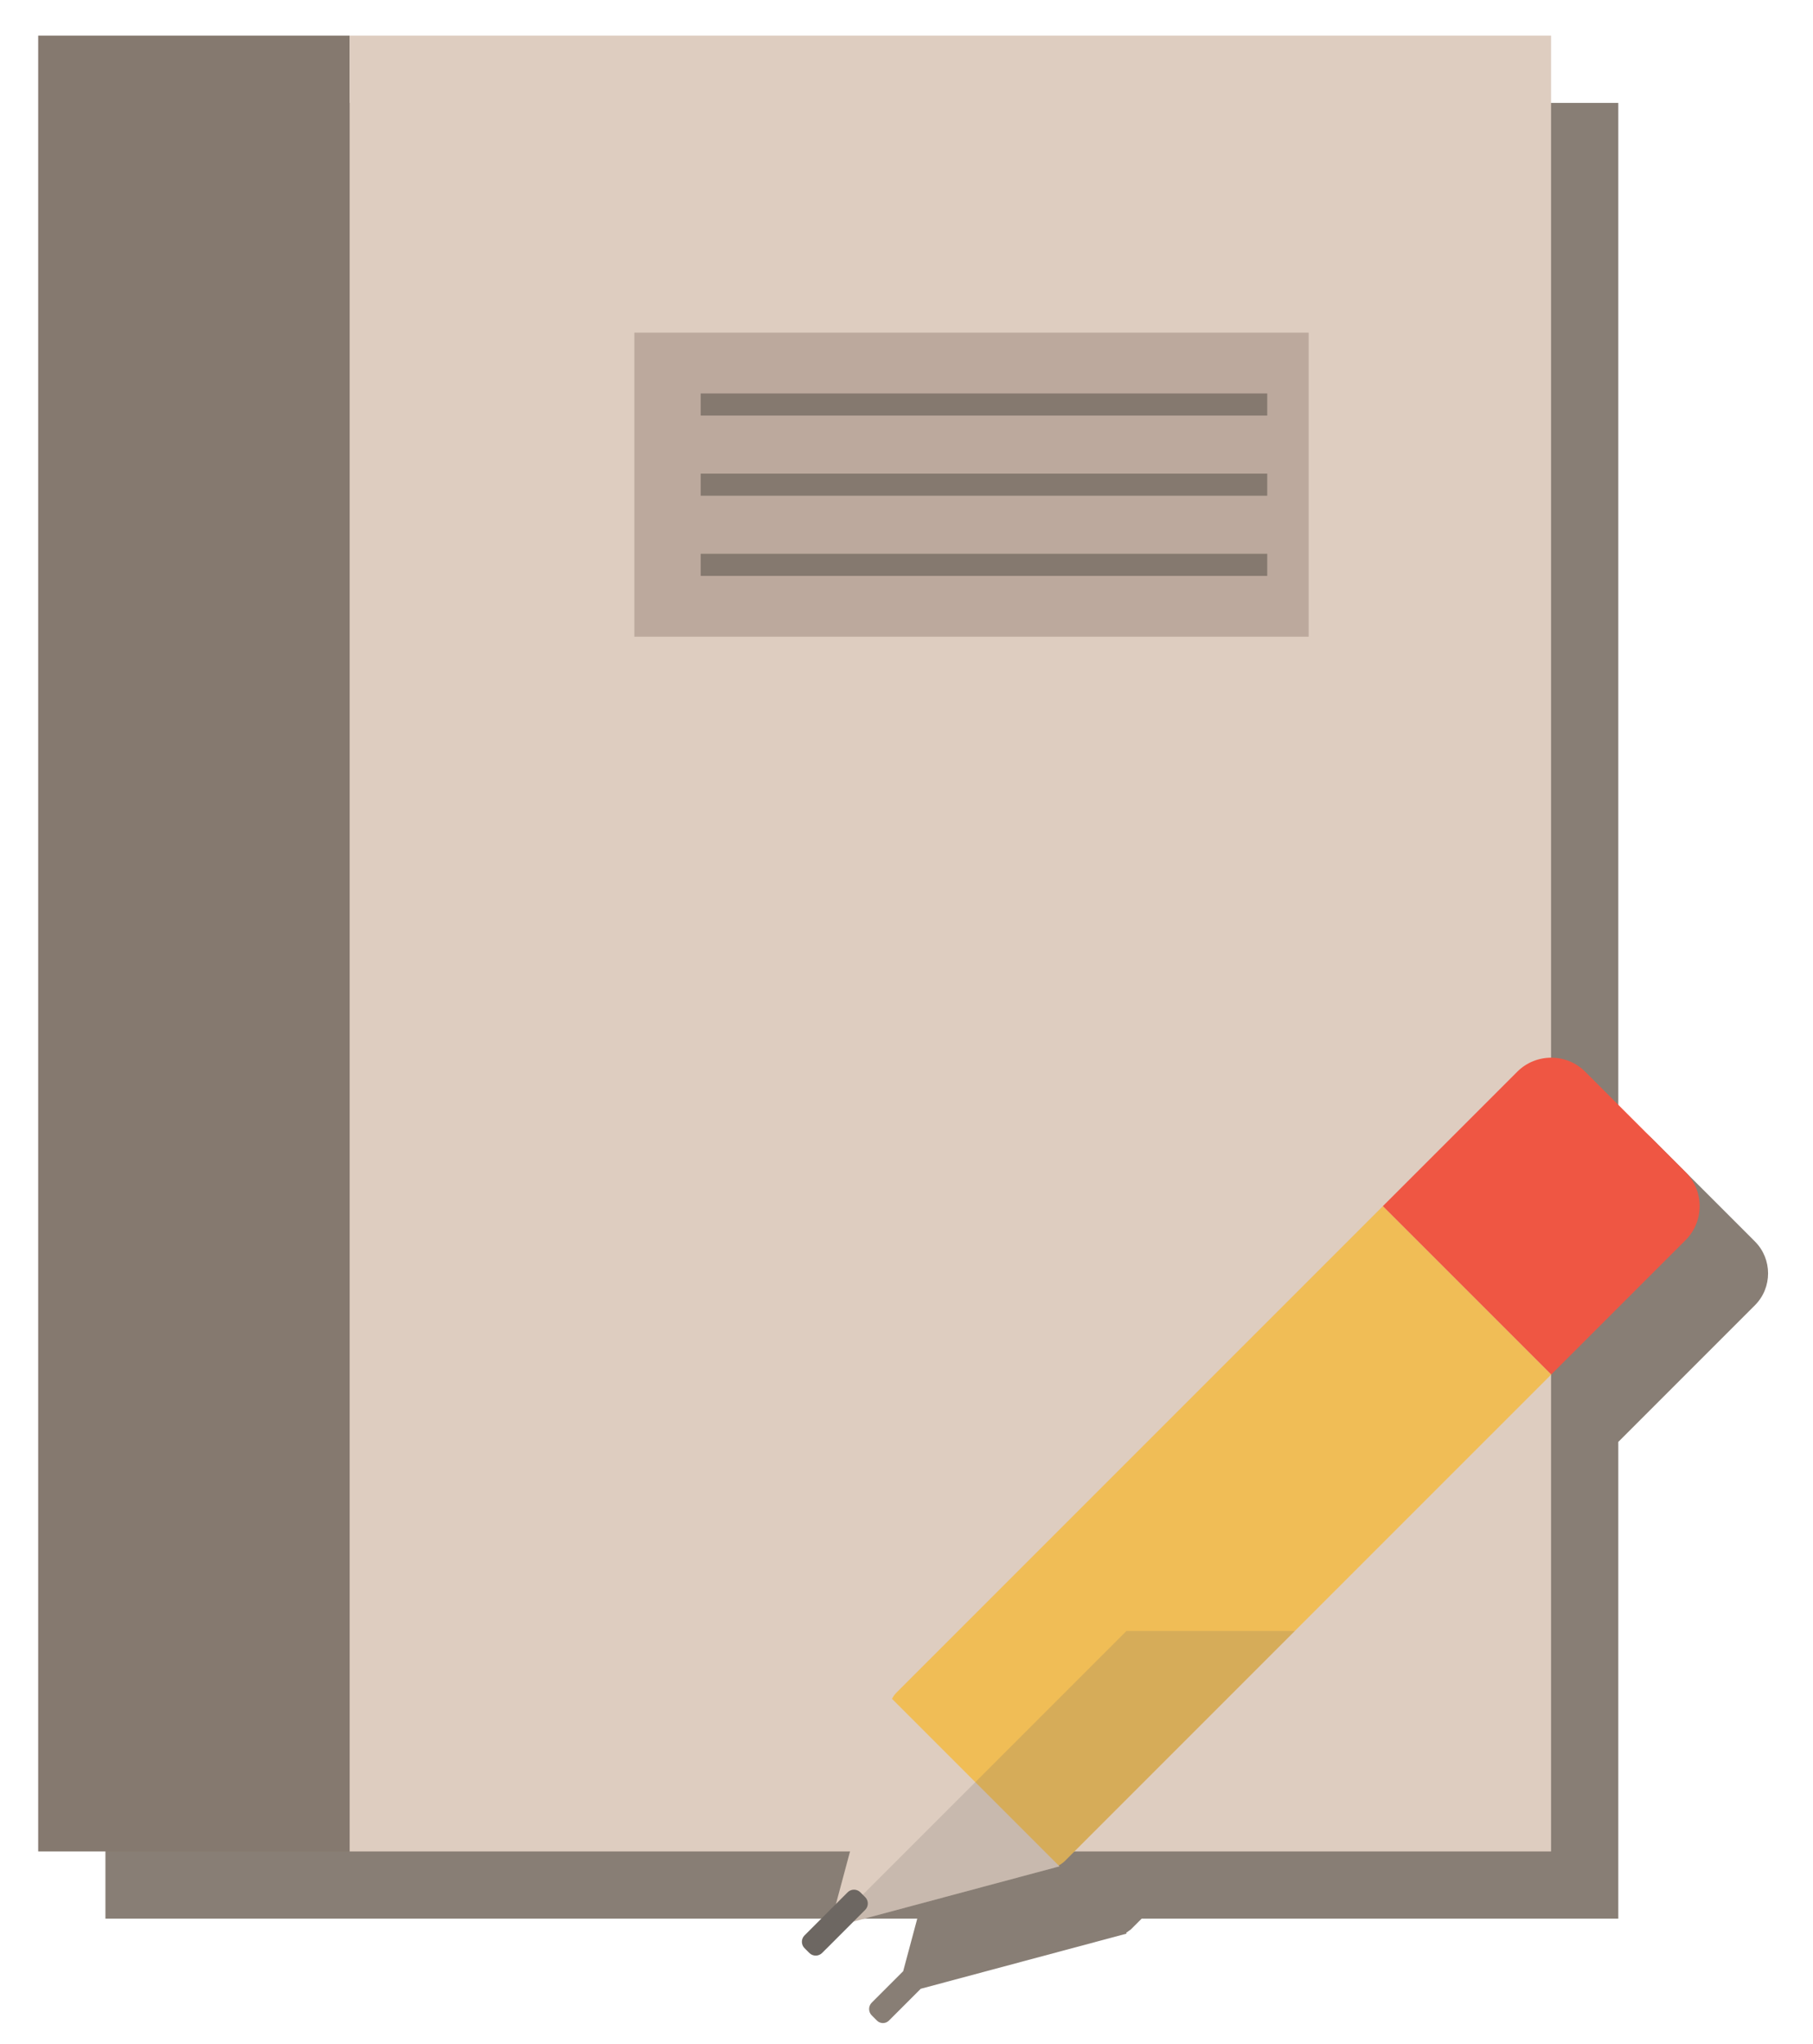 <svg width="251.667" height="283.667" xmlns="http://www.w3.org/2000/svg">
 <defs>
  <clipPath clipPathUnits="userSpaceOnUse" id="clipPath20">
   <path d="m-158.25,606.75l500,0l0,-500l-500,0l0,500z" id="path18"/>
  </clipPath>
  <clipPath clipPathUnits="userSpaceOnUse" id="clipPath58">
   <path d="m86.031,330.314l93.089,0l0,-86.822l-93.089,0l0,86.822z" id="path56"/>
  </clipPath>
 </defs>
 <g>
  <title>background</title>
  <rect fill="none" id="canvas_background" height="285.667" width="253.667" y="-1" x="-1"/>
 </g>
 <g>
  <title>Layer 1</title>
  <g id="g10" transform="matrix(1.333,0,0,-1.333,0,666.667) ">
   <g id="g14">
    <g id="g16" clip-path="url(#clipPath20)">
     <g id="g22"/>
     <g id="g26">
      <path fill="#887e75" fill-rule="nonzero" d="m182.751,370.866l-0.217,0.217l0,0.001l-3.439,3.439l-1.791,1.791l-5.231,5.23c-0.976,0.976 -2.264,1.462 -3.551,1.457l0,106.413l-125.108,0l-32.436,0l0,-189.052l32.436,0l52.104,0l-1.466,-5.471l-3.274,-3.273c-0.364,-0.364 -0.364,-0.961 0,-1.325l0.252,-0.252l0.293,-0.293c0.342,-0.342 0.903,-0.342 1.244,0l3.315,3.314l21.449,5.747l-0.07,0.072c0.076,0.042 0.141,0.105 0.215,0.155c0.029,0.018 0.056,0.042 0.086,0.062c0.07,0.053 0.148,0.09 0.211,0.154l1.111,1.11l49.638,0l0,49.638l0.016,0.016l13.996,13.996l0.001,0.001l0.216,0.216c1.825,1.825 1.825,4.812 0,6.637" id="path28"/>
     </g>
     <path fill="#85796f" fill-rule="nonzero" d="m36.414,307.362l-32.436,0l0,189.052l32.436,0l0,-189.052z" id="path30"/>
     <path fill="#decdc0" fill-rule="nonzero" d="m161.521,307.362l-125.107,0l0,189.052l125.107,0l0,-189.052z" id="path32"/>
     <path fill="#bca99d" fill-rule="nonzero" d="m136.281,433.834l-70.224,0l0,31.658l70.224,0l0,-31.658z" id="path34"/>
     <g id="g36">
      <path fill="#f0bd56" fill-rule="nonzero" d="m107.481,306.356l-14.135,14.135c-0.934,0.934 -0.934,2.463 0,3.397l50.659,50.659l17.533,-17.531l-50.661,-50.66c-0.933,-0.934 -2.462,-0.934 -3.396,0" id="path38"/>
     </g>
     <g id="g40">
      <path fill="#decdc0" fill-rule="nonzero" d="m86.383,299.393l23.948,6.417l-17.531,17.532l-6.417,-23.949z" id="path42"/>
     </g>
     <g id="g44">
      <path fill="#ef5643" fill-rule="nonzero" d="m161.538,357.017l-17.532,17.531l13.996,13.996c1.945,1.946 5.127,1.946 7.071,0l10.461,-10.46c1.944,-1.944 1.944,-5.127 0,-7.071l-13.996,-13.996z" id="path46"/>
     </g>
     <g id="g48">
      <path fill="#6d6762" fill-rule="nonzero" d="m84.283,296.789l-0.504,0.504c-0.365,0.364 -0.365,0.961 0,1.325l4.489,4.489c0.365,0.365 0.961,0.365 1.326,0l0.503,-0.504c0.365,-0.364 0.365,-0.96 0,-1.325l-4.489,-4.489c-0.365,-0.364 -0.961,-0.364 -1.325,0" id="path50"/>
     </g>
     <g id="g52">
      <g id="g54"/>
      <g id="g66">
       <g opacity="0.2" clip-path="url(#clipPath58)" id="g64">
        <g id="g62">
         <path fill="#6d6762" fill-rule="nonzero" d="m175.751,377.866l-5.447,5.448l-86.273,-86.273l0.292,-0.293c0.343,-0.342 0.902,-0.342 1.244,0l3.315,3.314l21.449,5.747l-0.07,0.072c0.182,0.099 0.358,0.216 0.512,0.371l50.765,50.764l14.213,14.213c1.825,1.825 1.825,4.812 0,6.637" id="path60"/>
        </g>
       </g>
      </g>
     </g>
     <path fill="#85796f" fill-rule="nonzero" d="m131.964,456.858l-58.999,0l0,2.302l58.999,0l0,-2.302z" id="path68"/>
     <path fill="#85796f" fill-rule="nonzero" d="m131.964,448.512l-58.999,0l0,2.302l58.999,0l0,-2.302z" id="path70"/>
     <path fill="#85796f" fill-rule="nonzero" d="m131.964,440.166l-58.999,0l0,2.302l58.999,0l0,-2.302z" id="path72"/>
    </g>
   </g>
  </g>
 </g>
</svg>